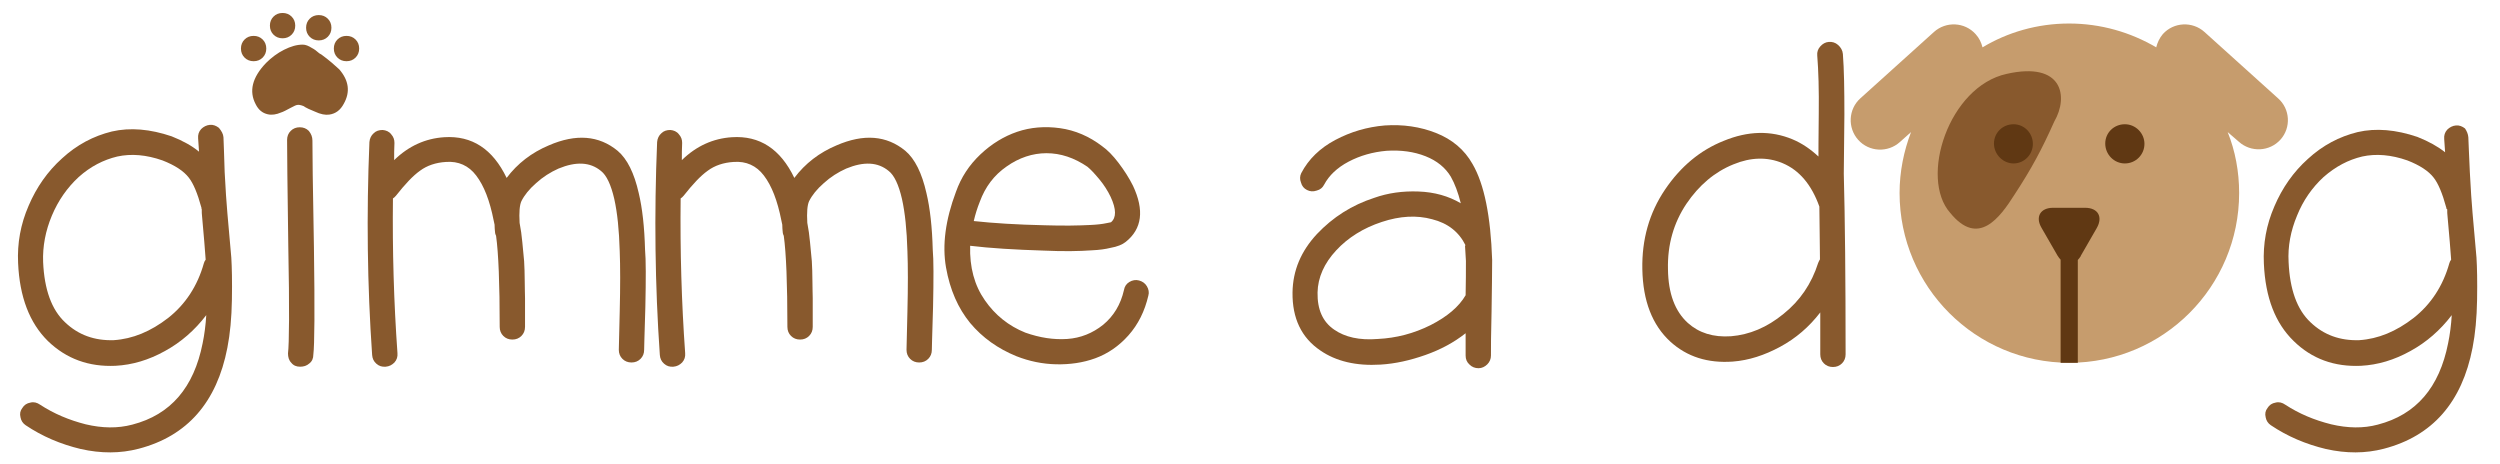 <?xml version="1.0" encoding="utf-8"?>
<!-- Generator: Adobe Illustrator 16.0.0, SVG Export Plug-In . SVG Version: 6.00 Build 0)  -->
<!DOCTYPE svg PUBLIC "-//W3C//DTD SVG 1.1//EN" "http://www.w3.org/Graphics/SVG/1.1/DTD/svg11.dtd">
<svg version="1.1" id="Layer_1" xmlns="http://www.w3.org/2000/svg" xmlns:xlink="http://www.w3.org/1999/xlink" x="0px" y="0px"
	 width="829px" height="154px" viewBox="0 0 829 154" enable-background="new 0 0 829 154" xml:space="preserve">
<g>
	<g>
		<path fill="#C69C6D" d="M755.4,32.6l-24.4-22c-4-3.6-10.2-3.3-13.8,0.7c-1.1,1.3-1.8,2.8-2.2,4.4c-8.5-5-18.4-7.9-28.9-7.9
			c-10.5,0-20.4,2.9-28.7,7.9c-0.4-1.6-1.1-3.1-2.3-4.4c-3.6-4-9.8-4.3-13.8-0.7l-24.4,22c-4,3.6-4.3,9.8-0.7,13.8
			c3.6,4,9.8,4.3,13.8,0.7l3.7-3.3c-2.4,6.3-3.8,13.1-3.8,20.2c0,31.1,25.2,56.3,56.3,56.3c31.1,0,56.3-25.2,56.3-56.3
			c0-7.1-1.3-14-3.8-20.2l3.7,3.2c4,3.6,10.2,3.3,13.8-0.7C759.8,42.3,759.4,36.1,755.4,32.6L755.4,32.6z"/>
		<path fill="#88592D" d="M681.2,40.3c4.8-8.3,2.8-20-15.8-15.8c-19.2,4.2-29,34.5-18.7,46.1c9.3,11.4,16.4,1.7,21.4-6.2
			C673.6,56,677,49.7,681.2,40.3L681.2,40.3z"/>
		<path fill="#603813" d="M690,84.8l5.3-9.2c2.1-3.7,0.4-6.7-3.9-6.7h-10.6c-4.2,0-6,3-3.8,6.7l5.3,9.2c0.3,0.5,0.7,1,1,1.3v34.2
			h5.7V86.2c0.3-0.3,0.7-0.8,1-1.3L690,84.8z M674.1,47.7c0,3.6-2.9,6.5-6.4,6.5s-6.5-3-6.5-6.6s2.9-6.4,6.5-6.4
			S674.1,44.2,674.1,47.7L674.1,47.7z M711.1,47.7c0,3.6-2.9,6.5-6.5,6.5c-3.6,0-6.5-3-6.5-6.6s2.9-6.4,6.5-6.4
			C708.2,41.2,711.1,44.2,711.1,47.7L711.1,47.7z"/>
	</g>
	<g>
		<path fill="#88592D" d="M74.1,45.5c0.1,1.8,0.2,5.7,0.4,11.6c0.3,5.7,0.6,10.3,0.9,13.6c0.6,6.6,1,11.5,1.3,14.7
			c0.2,3.2,0.3,7.9,0.2,14c-0.1,6-0.6,11.3-1.5,15.9c-3.5,18.1-13.3,29.3-29.4,33.5c-6.1,1.6-12.5,1.6-19.2,0.1
			c-6.7-1.6-12.8-4.2-18.3-7.9c-0.9-0.6-1.5-1.5-1.7-2.6c-0.3-1.2-0.1-2.2,0.6-3.1c0.6-1,1.5-1.6,2.7-1.8c1.1-0.3,2.2,0,3.2,0.7
			c4.6,3,9.6,5.1,15.1,6.5c5.5,1.3,10.6,1.4,15.5,0.1c12.7-3.3,20.4-12.3,23.3-27c0.6-2.9,1-6,1.2-9.3c-3.8,5-8.4,9-13.7,11.9
			c-5.4,3-10.8,4.6-16.4,4.9c-8.8,0.4-16.3-2.3-22.4-8.2C9.8,107.1,6.5,98.5,6,87.2c-0.3-6.5,0.8-12.8,3.5-19
			c2.6-6.1,6.3-11.4,11.1-15.7c4.9-4.5,10.4-7.4,16.5-8.9c6.1-1.4,12.7-0.8,19.8,1.6c3.8,1.5,6.8,3.2,9.1,5.1
			c-0.1-1.6-0.2-3-0.3-4.4c-0.1-1.2,0.2-2.2,1-3.1c0.8-0.8,1.8-1.3,2.9-1.4c1.1-0.1,2.1,0.3,3,1C73.5,43.5,74,44.4,74.1,45.5z
			 M66.8,68.9c-1.3-4.8-2.7-8.1-4.2-10c-1.7-2.2-4.6-4.1-8.7-5.7c-5.4-1.9-10.4-2.3-15-1.3c-4.6,1.1-8.9,3.3-12.8,6.8
			c-3.8,3.5-6.8,7.8-8.9,12.8c-2.1,5-3.1,10.2-2.9,15.4c0.4,9.1,2.8,15.8,7.3,20c4.4,4.2,9.8,6.1,16.1,5.9
			c6.3-0.4,12.3-2.9,18.1-7.4c5.7-4.5,9.7-10.6,11.8-18.1c0.1-0.4,0.3-0.8,0.6-1.2c-0.2-3-0.6-7.8-1.2-14.4
			c-0.1-0.7-0.1-1.4-0.1-2.3C66.8,69.3,66.8,69.1,66.8,68.9z"/>
		<path fill="#88592D" d="M87.1,13.1c0.8,0.8,1.2,1.8,1.2,3s-0.4,2.2-1.2,3c-0.8,0.8-1.8,1.2-3,1.2s-2.2-0.4-3-1.2
			c-0.8-0.8-1.2-1.8-1.2-3s0.4-2.2,1.2-3c0.8-0.8,1.8-1.2,3-1.2S86.3,12.3,87.1,13.1z M106.6,18.1c2.6,1.9,4.5,3.6,5.9,4.9
			c3.2,3.7,3.7,7.5,1.5,11.4c-1.1,2.1-2.7,3.3-4.8,3.6c-1.3,0.2-2.9-0.1-4.8-1c-0.5-0.2-1.2-0.5-2.1-0.9c-0.8-0.4-1.4-0.7-1.6-0.9
			c-1-0.4-1.7-0.5-2.1-0.4c-0.3,0-1,0.3-2.1,0.9c-1.5,0.8-2.6,1.4-3.3,1.6c-1.6,0.7-3.1,0.9-4.4,0.6c-1.8-0.4-3.1-1.5-4-3.3
			c-2.3-4.3-1.2-8.9,3.4-13.7c1.8-1.8,3.8-3.3,6-4.4c2.2-1.1,4.2-1.7,6.2-1.7c0.9,0,1.9,0.4,3,1.1c0.8,0.4,1.6,1,2.5,1.8L106.6,18.1
			z M96.7,5.5c0.8,0.8,1.2,1.8,1.2,3c0,1.2-0.4,2.2-1.2,3c-0.8,0.8-1.8,1.2-3,1.2c-1.2,0-2.2-0.4-3-1.2c-0.8-0.8-1.2-1.8-1.2-3
			c0-1.2,0.4-2.2,1.2-3c0.8-0.8,1.8-1.2,3-1.2C94.9,4.3,95.9,4.7,96.7,5.5z M103.6,46.6c0,3.2,0.1,15.1,0.5,35.5
			c0.3,20.5,0.2,32.4-0.2,35.5c0,1.2-0.4,2.2-1.3,2.9c-0.9,0.8-1.9,1.1-3.1,1.1c-1.2,0-2.2-0.4-2.9-1.3c-0.8-0.8-1.1-1.9-1.1-3.1
			c0.4-3.3,0.5-15.1,0.1-35.4c-0.3-20.3-0.4-32.1-0.4-35.4c0-1.2,0.4-2.2,1.2-3c0.8-0.8,1.8-1.2,3-1.2c1.2,0,2.2,0.4,3,1.2
			C103.2,44.4,103.6,45.4,103.6,46.6z M108.7,6.2c0.8,0.8,1.2,1.8,1.2,3c0,1.2-0.4,2.2-1.2,3c-0.8,0.8-1.8,1.2-3,1.2
			c-1.2,0-2.2-0.4-3-1.2c-0.8-0.8-1.2-1.8-1.2-3c0-1.2,0.4-2.2,1.2-3c0.8-0.8,1.8-1.2,3-1.2C106.9,5,107.9,5.4,108.7,6.2z
			 M117.9,13.1c0.8,0.8,1.2,1.8,1.2,3s-0.4,2.2-1.2,3c-0.8,0.8-1.8,1.2-3,1.2s-2.2-0.4-3-1.2c-0.8-0.8-1.2-1.8-1.2-3s0.4-2.2,1.2-3
			c0.8-0.8,1.8-1.2,3-1.2S117.1,12.3,117.9,13.1z"/>
		<path fill="#88592D" d="M164.5,78.2c-0.3-0.6-0.4-1.2-0.4-1.8c0-0.2-0.1-0.8-0.1-1.9c-0.1-0.5-0.2-0.9-0.3-1.4
			c-1.3-6.6-3.2-11.5-5.8-14.9c-2.5-3.3-5.9-4.8-10-4.5c-3.4,0.2-6.3,1.2-8.6,2.9c-2.4,1.7-5,4.5-8,8.3c-0.3,0.4-0.7,0.7-1,0.9
			c-0.2,17.4,0.3,34.5,1.5,51.3c0.1,1.2-0.2,2.2-1,3.1c-0.8,0.8-1.7,1.3-2.9,1.4c-1.2,0.1-2.2-0.2-3.1-1c-0.9-0.8-1.3-1.7-1.4-2.9
			c-1.6-23.1-1.9-46.6-0.9-70.6c0.1-1.2,0.6-2.2,1.4-2.9c0.8-0.8,1.8-1.1,3-1.1c1.1,0.1,2.1,0.5,2.8,1.4c0.8,0.9,1.1,1.8,1.1,2.9
			c-0.1,1.9-0.1,3.8-0.1,5.7c4.8-4.7,10.4-7.2,16.6-7.6c9.2-0.6,16.1,3.9,20.7,13.5c3.6-4.8,8.3-8.4,14-10.8
			c9-3.9,16.6-3.3,22.8,1.8c3.2,2.7,5.5,7.4,7,14c1.2,5,1.9,11.3,2.1,18.8c0.3,3.3,0.3,9.6,0.1,19c-0.3,9.4-0.4,14.1-0.4,14.2
			c0,1.2-0.4,2.2-1.2,3c-0.8,0.8-1.8,1.2-3,1.2c-1.2,0-2.2-0.4-3-1.2c-0.8-0.8-1.2-1.8-1.2-3c0-0.2,0.1-4.4,0.3-12.7
			c0.2-8.3,0.2-14.9,0-20c-0.2-7.1-0.8-12.8-1.8-17.3c-1.1-4.8-2.6-7.9-4.4-9.3c-3.6-3-8.3-3.2-14.1-0.8c-2.7,1.2-5.2,2.8-7.4,4.8
			c-2.3,2-3.9,4-4.9,6c-0.6,1.3-0.8,3.7-0.6,7.2c0.4,2,0.7,4.2,0.9,6.4l0.6,6.3c0.1,1.9,0.2,4.1,0.2,6.6c0,2.5,0.1,4.4,0.1,5.7v5.4
			v4.1c0,1.2-0.4,2.2-1.2,3c-0.8,0.8-1.8,1.2-3,1.2c-1.2,0-2.2-0.4-3-1.2c-0.8-0.8-1.2-1.8-1.2-3C165.7,94,165.3,84,164.5,78.2z"/>
		<path fill="#88592D" d="M259.9,78.2c-0.3-0.6-0.4-1.2-0.4-1.8c0-0.2-0.1-0.8-0.1-1.9c-0.1-0.5-0.2-0.9-0.3-1.4
			c-1.3-6.6-3.2-11.5-5.8-14.9c-2.5-3.3-5.9-4.8-10-4.5c-3.4,0.2-6.3,1.2-8.6,2.9c-2.4,1.7-5,4.5-8,8.3c-0.3,0.4-0.7,0.7-1,0.9
			c-0.2,17.4,0.3,34.5,1.5,51.3c0.1,1.2-0.2,2.2-1,3.1c-0.8,0.8-1.7,1.3-2.9,1.4c-1.2,0.1-2.2-0.2-3.1-1c-0.9-0.8-1.3-1.7-1.4-2.9
			c-1.6-23.1-1.9-46.6-0.9-70.6c0.1-1.2,0.6-2.2,1.4-2.9c0.8-0.8,1.8-1.1,3-1.1c1.1,0.1,2.1,0.5,2.8,1.4c0.8,0.9,1.1,1.8,1.1,2.9
			c-0.1,1.9-0.1,3.8-0.1,5.7c4.8-4.7,10.4-7.2,16.6-7.6c9.2-0.6,16.1,3.9,20.7,13.5c3.6-4.8,8.3-8.4,14-10.8
			c9-3.9,16.6-3.3,22.8,1.8c3.2,2.7,5.5,7.4,7,14c1.2,5,1.9,11.3,2.1,18.8c0.3,3.3,0.3,9.6,0.1,19c-0.3,9.4-0.4,14.1-0.4,14.2
			c0,1.2-0.4,2.2-1.2,3c-0.8,0.8-1.8,1.2-3,1.2c-1.2,0-2.2-0.4-3-1.2c-0.8-0.8-1.2-1.8-1.2-3c0-0.2,0.1-4.4,0.3-12.7
			c0.2-8.3,0.2-14.9,0-20c-0.2-7.1-0.8-12.8-1.8-17.3c-1.1-4.8-2.6-7.9-4.4-9.3c-3.6-3-8.3-3.2-14.1-0.8c-2.7,1.2-5.2,2.8-7.4,4.8
			c-2.3,2-3.9,4-4.9,6c-0.6,1.3-0.8,3.7-0.6,7.2c0.4,2,0.7,4.2,0.9,6.4l0.6,6.3c0.1,1.9,0.2,4.1,0.2,6.6c0,2.5,0.1,4.4,0.1,5.7v5.4
			v4.1c0,1.2-0.4,2.2-1.2,3c-0.8,0.8-1.8,1.2-3,1.2c-1.2,0-2.2-0.4-3-1.2c-0.8-0.8-1.2-1.8-1.2-3C261.1,94,260.7,84,259.9,78.2z"/>
		<path fill="#88592D" d="M321.7,81.5c-0.2,7.1,1.4,13.1,4.9,18.1c3.4,4.9,7.9,8.5,13.4,10.7c4.8,1.7,9.4,2.4,13.9,2.1
			c4.4-0.3,8.4-1.9,11.9-4.7c3.5-2.9,5.8-6.7,6.9-11.5c0.2-1.2,0.8-2.1,1.8-2.7c1-0.6,2.1-0.8,3.2-0.5c1.1,0.3,2,0.9,2.6,1.9
			c0.6,1,0.8,2.1,0.5,3.1c-1.2,5.2-3.4,9.6-6.6,13.2c-3.2,3.6-6.9,6.1-11,7.6c-4.1,1.5-8.5,2.1-13,2c-4.5-0.1-8.9-1-13.2-2.7
			c-6.1-2.5-11.2-6.1-15.3-11c-4-4.9-6.7-11-8-18.4c-1.3-7.4-0.2-15.8,3.3-25.1c1.7-4.8,4.4-8.9,8.1-12.4c3.7-3.5,7.8-6,12.2-7.5
			c4.4-1.5,9.2-1.9,14.2-1.2c5,0.7,9.7,2.7,14,6c1.7,1.2,3.5,3,5.4,5.5c1.9,2.5,3.5,5,4.8,7.6c3.8,8.1,3,14.3-2.4,18.6
			c-1.1,0.9-2.8,1.6-5.1,2c-1.6,0.4-3.7,0.7-6.1,0.8c-4.2,0.3-9.5,0.4-15.9,0.1C336.5,82.8,328.3,82.3,321.7,81.5z M322.9,73.3
			c6.4,0.7,14.3,1.2,23.6,1.4c6.2,0.2,11.3,0.1,15.1-0.1c2.2-0.1,3.9-0.3,5.3-0.6l1.5-0.3c1.8-1.5,1.8-4.3-0.1-8.4
			c-1-2.1-2.3-4.1-3.8-5.9c-1.5-1.8-2.8-3.2-3.9-4.1c-4.4-3-8.9-4.5-13.6-4.5c-4.6,0-9.1,1.5-13.2,4.4c-4.2,2.9-7.1,6.8-8.9,11.7
			C324.1,68.9,323.4,71.1,322.9,73.3z"/>
		<path fill="#88592D" d="M431.5,57.4c2.4-4.6,6.2-8.3,11.3-11c5.1-2.7,10.5-4.3,16.4-4.8c6-0.4,11.7,0.4,17,2.5
			c5.3,2.1,9.4,5.5,12.1,10.3c3.9,6.7,6,17.3,6.5,31.8c0,4.2-0.1,9.9-0.2,17.2c-0.2,7.3-0.2,12.1-0.2,14.5c0,1.1-0.4,2.1-1.2,2.9
			c-0.8,0.8-1.8,1.3-2.9,1.3c-1.2,0-2.2-0.4-3-1.2c-0.9-0.8-1.3-1.8-1.3-3v-7.4c-3.8,3-8.2,5.4-13.3,7.2c-5.1,1.8-10,2.9-14.9,3.2
			c-8.1,0.5-14.8-1.1-20-4.7c-6.2-4.2-9.3-10.6-9.2-19.2c0.1-7.3,2.8-13.7,8.1-19.4c5.3-5.6,11.6-9.6,19-12
			c4.5-1.6,9.4-2.3,14.7-2.1c5.3,0.2,9.9,1.5,14,3.9c-0.9-3.6-2-6.5-3.3-8.8c-1.8-3-4.6-5.3-8.4-6.8c-3.8-1.5-8.1-2.1-12.9-1.8
			c-4.6,0.4-8.8,1.6-12.6,3.6c-3.8,2-6.5,4.6-8.1,7.6c-0.5,1-1.3,1.7-2.5,2c-1.2,0.4-2.2,0.3-3.2-0.2c-1-0.5-1.7-1.3-2-2.5
			C431,59.5,431,58.4,431.5,57.4z M486,81.4c-2.2-4.5-5.9-7.4-11.1-8.7c-5.1-1.4-10.7-1.1-16.7,0.9c-6.1,2-11.2,5.2-15.1,9.4
			c-4,4.3-6.1,9-6.2,14c-0.1,5.6,1.7,9.7,5.5,12.3c3.6,2.5,8.4,3.6,14.5,3.1c6.1-0.3,11.9-1.8,17.5-4.6c5.5-2.8,9.4-6.1,11.6-9.9
			c0.1-4.4,0.1-8.2,0.1-11.4l-0.3-5V81.4z"/>
		<path fill="#88592D" d="M611.1,17.9c0.4,5.1,0.5,11.8,0.5,20.1c-0.1,11.6-0.2,18.1-0.2,19.6c0.4,14.9,0.6,34.9,0.6,59.9
			c0,1.2-0.4,2.2-1.2,3c-0.8,0.8-1.8,1.2-3,1.2s-2.2-0.4-3-1.2c-0.8-0.8-1.2-1.8-1.2-3v-13.9c-3.7,4.8-8.1,8.6-13.3,11.4
			c-5.2,2.8-10.4,4.5-15.7,4.9c-8.3,0.6-15.2-1.6-20.7-6.6c-6-5.5-9.1-13.5-9.3-24c-0.2-9.9,2.3-18.7,7.5-26.4
			c5.2-7.7,11.7-13.1,19.5-16.2c8-3.3,15.6-3.5,22.8-0.5c3.1,1.3,5.9,3.2,8.6,5.7c0-1.1,0-5.8,0.1-14.1c0.1-8-0.1-14.4-0.5-19.4
			c-0.1-1.1,0.2-2.1,1-3s1.7-1.4,2.8-1.5c1.1-0.1,2.2,0.2,3.1,1S611,16.7,611.1,17.9z M603.3,68.5c-2.6-7.3-6.7-12.1-12.2-14.4
			c-5-2.1-10.5-2-16.3,0.4c-6.2,2.5-11.4,6.9-15.6,13.1c-4.2,6.3-6.3,13.5-6.1,21.7c0.1,8,2.3,13.9,6.6,17.8
			c3.7,3.3,8.4,4.8,14.3,4.4c6.1-0.5,11.9-2.9,17.4-7.4c5.5-4.4,9.3-10,11.5-16.9c0.2-0.5,0.4-0.9,0.6-1.2
			C603.4,79.8,603.4,74,603.3,68.5z"/>
		<path fill="#88592D" d="M818.5,45.5c0.1,1.8,0.2,5.7,0.5,11.6c0.3,5.7,0.6,10.3,0.9,13.6c0.6,6.6,1,11.5,1.3,14.7
			c0.2,3.2,0.3,7.9,0.2,14c-0.1,6-0.6,11.3-1.5,15.9c-3.5,18.1-13.3,29.3-29.4,33.5c-6.1,1.6-12.5,1.6-19.2,0.1
			c-6.7-1.6-12.8-4.2-18.3-7.9c-0.9-0.6-1.5-1.5-1.7-2.6c-0.3-1.2-0.1-2.2,0.6-3.1c0.6-1,1.5-1.6,2.7-1.8c1.1-0.3,2.2,0,3.2,0.7
			c4.6,3,9.6,5.1,15.2,6.5c5.5,1.3,10.7,1.4,15.5,0.1c12.7-3.3,20.4-12.3,23.3-27c0.6-2.9,1-6,1.2-9.3c-3.8,5-8.4,9-13.7,11.9
			c-5.4,3-10.8,4.6-16.4,4.9c-8.8,0.4-16.3-2.3-22.3-8.2c-6.1-5.9-9.4-14.4-9.9-25.7c-0.3-6.5,0.8-12.8,3.5-19
			c2.6-6.1,6.3-11.4,11.1-15.7c4.9-4.5,10.4-7.4,16.5-8.9c6.1-1.4,12.7-0.8,19.8,1.6c3.8,1.5,6.8,3.2,9.2,5.1
			c-0.1-1.6-0.2-3-0.3-4.4c-0.1-1.2,0.2-2.2,1-3.1c0.8-0.8,1.8-1.3,2.9-1.4c1.1-0.1,2.1,0.3,3,1C818,43.5,818.4,44.4,818.5,45.5z
			 M811.2,68.9c-1.3-4.8-2.7-8.1-4.2-10c-1.7-2.2-4.6-4.1-8.7-5.7c-5.4-1.9-10.4-2.3-15-1.3c-4.6,1.1-8.8,3.3-12.8,6.8
			c-3.8,3.5-6.8,7.8-8.8,12.8c-2.1,5-3.1,10.2-2.8,15.4c0.4,9.1,2.8,15.8,7.3,20c4.4,4.2,9.8,6.1,16.1,5.9
			c6.3-0.4,12.3-2.9,18.1-7.4c5.7-4.5,9.7-10.6,11.8-18.1c0.1-0.4,0.3-0.8,0.6-1.2c-0.2-3-0.6-7.8-1.2-14.4
			c-0.1-0.7-0.1-1.4-0.1-2.3C811.2,69.3,811.2,69.1,811.2,68.9z"/>
	</g>
</g>
<g>
</g>
<g>
</g>
<g>
</g>
<g>
</g>
<g>
</g>
<g>
</g>
<g>
</g>
<g>
</g>
<g>
</g>
<g>
</g>
<g>
</g>
<g>
</g>
<g>
</g>
<g>
</g>
<g>
</g>
</svg>
